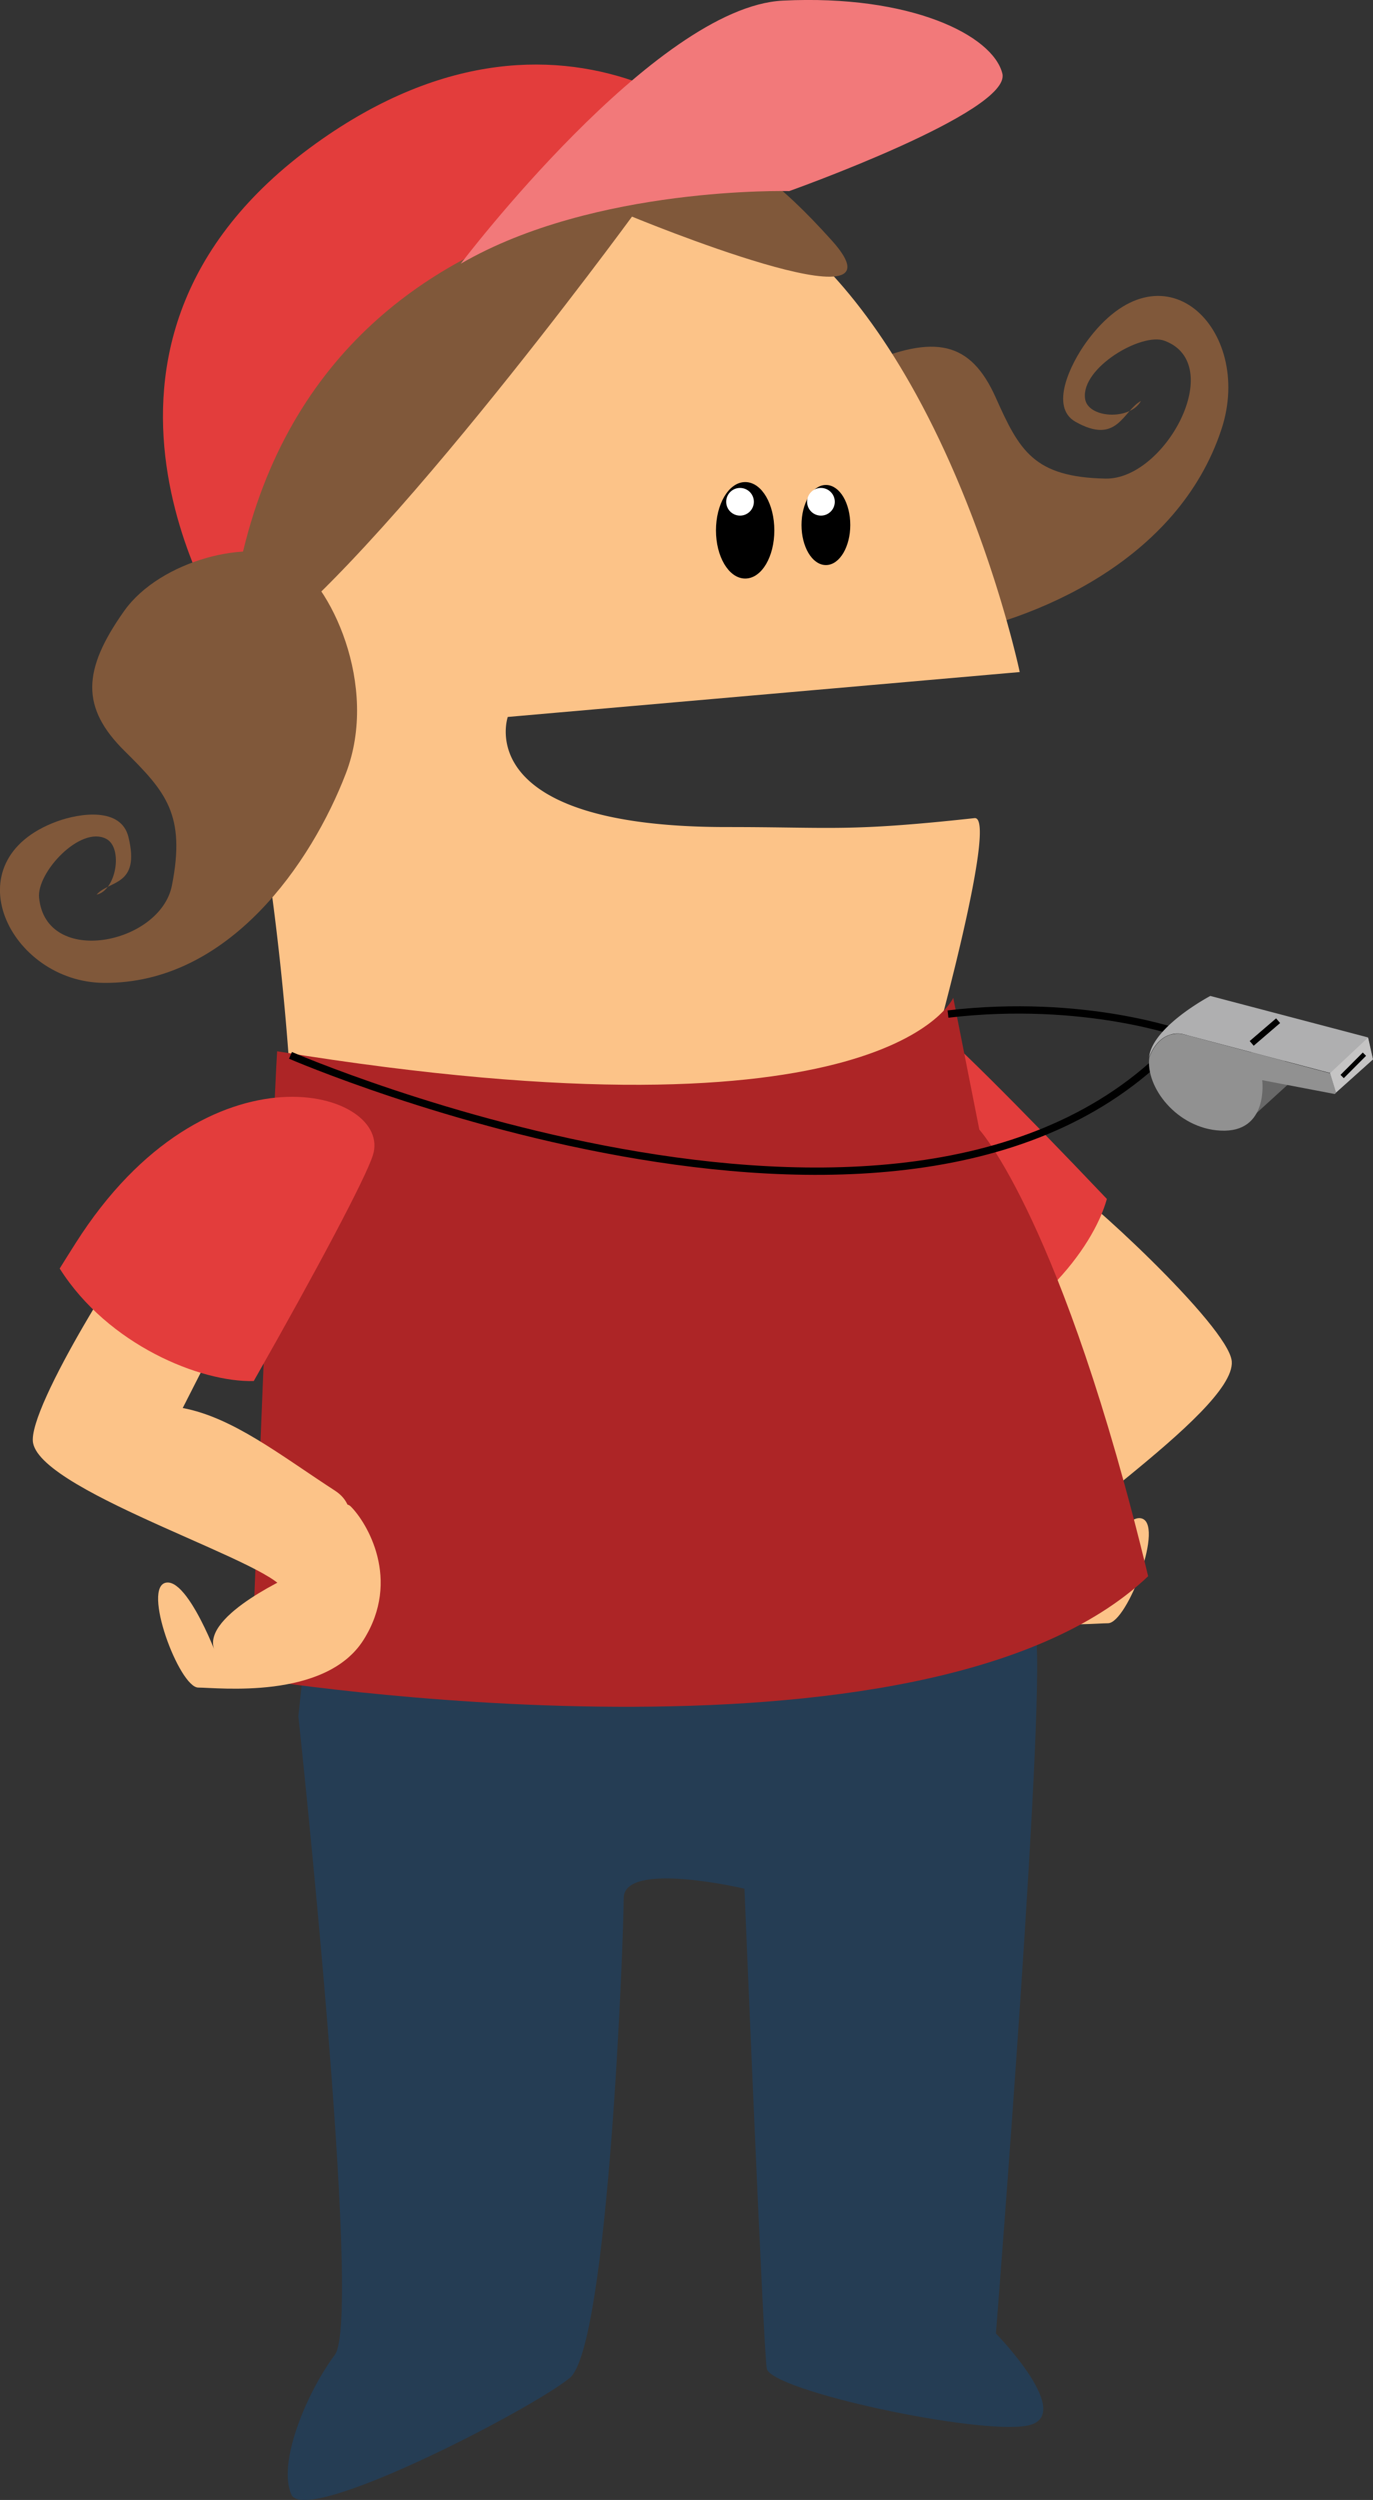 <?xml version="1.0" encoding="UTF-8"?>
<svg xmlns="http://www.w3.org/2000/svg" onmouseup="{ if(window.parent.document.onmouseup) window.parent.document.onmouseup(arguments[0]);}" viewBox="0 0 198.52 361.46"><rect x="0" y="0" width="198.52" height="361.46" fill="#333333" stroke="none"/><defs><style>.cls-1{fill:#fcc388;}.cls-2{fill:#e33d3c;}.cls-3{fill:#253d54;}.cls-4{fill:#80583a;}.cls-5{fill:#ad2526;}.cls-11,.cls-14,.cls-16,.cls-6,.cls-9{stroke:#000;}.cls-6{stroke-width:0.6px;}.cls-7{fill:#fff;}.cls-8{fill:#f2797a;}.cls-11,.cls-14,.cls-16,.cls-9{fill:none;}.cls-9{stroke-width:1.06px;}.cls-10{fill:#686868;}.cls-11{stroke-width:0.3px;}.cls-12{fill:#919191;}.cls-13{fill:#afafb0;}.cls-14{stroke-width:0.89px;}.cls-15{fill:#c5c4c4;}.cls-16{stroke-width:0.67px;}</style></defs><title/><g data-name="Layer 2" id="Layer_2"><g id="scrumMaster"><path data-cppathid="10000" d="M154.1,171.45c1.45.08,23.59,20.27,24,25.39.58,7.46-30.8,26.89-29.4,30.31s-17.15-5.35-10.93-12.27,11.43-14,18.17-17.28L135.56,175Z" class="cls-1"/><path data-cppathid="10001" d="M146,218.16s13.78,6,12,11,3.21-10.11,6.89-9.65S163,234.7,160.2,234.7s-18.38,1.84-23.89-6.89-.46-17,1.83-19.29S146,218.16,146,218.16Z" class="cls-1"/><path data-cppathid="10002" d="M136.3,195.47q-1.43-1.62-2.81-3.23c-23.27-27.05-7.65-50.4.34-44.89,2.77,1.91,13.37,12.48,26.21,26C158,180.78,148.88,192,136.3,195.47Z" class="cls-2"/><path data-cppathid="10003" d="M43.14,248.14S52.5,335,48.42,340.47s-8.33,15.61-6.29,20.21,34.64-12.27,40.25-16.86,7.8-63.85,7.8-69.36,17.46-1.38,17.46-1.38,2.71,66.15,3.22,69.36,30.55,9.65,37.68,8.27S144,337.39,144,337.39s7.66-96.6,5.62-101.66-104.9-2.29-104.9-2.29Z" class="cls-3"/><path data-cppathid="10004" d="M109.37,76.5c-1-6.69,6.7-19.92,15.55-23.77,10.25-4.45,15.41-3.4,19.06,4.77,3.41,7.63,5.47,11.48,15.84,11.7,8.65.19,17.67-16.59,8.53-19.94-3.3-1.21-12,3.89-11.47,8.32.31,2.91,6.5,3.27,8.09.39-2.63,1.45-3.4,6.45-9.49,3-3.71-2.13-.75-8.26,1.57-11.48C168,34.37,181.34,47.57,176.63,62c-6.3,19.24-27.19,27.84-41,30.14S110.34,83.2,109.37,76.5Z" class="cls-4"/><path data-cppathid="10005" d="M147.44,97.17S131.93,23.08,88.11,24.64,29.7,71.67,37,114a411.3,411.3,0,0,1,5,42.54c1.36,20.75,3.89,35,3.89,35l95.81-18.18-5.54-12.52-.92-10.11s9.09-32.83,5.66-32.44c-18.38,2-20.42,1.29-35.83,1.29-37.22,0-31.65-15.92-31.65-15.92Z" class="cls-1"/><path data-cppathid="10006" d="M40.07,152c88.28,14.35,97.76-7.73,97.76-7.73l3.77,19.06s12,13.12,24.41,64.57c-32.19,30.63-129.7,14.78-129.7,14.78S39.53,160.17,40.07,152Z" class="cls-5"/><path data-cppathid="10007" d="M111.66,76.69c0,3.68-1.75,6.66-3.91,6.66s-3.93-3-3.93-6.66S105.58,70,107.75,70,111.66,73,111.66,76.69Z" class="cls-6"/><path data-cppathid="10008" d="M122.64,75.91c0,3-1.45,5.49-3.22,5.49s-3.23-2.46-3.23-5.49,1.45-5.49,3.23-5.49S122.64,72.88,122.64,75.91Z" class="cls-6"/><path data-cppathid="10009" d="M109,72.55a2,2,0,1,1-2-2A2,2,0,0,1,109,72.55Z" class="cls-7"/><path data-cppathid="10010" d="M120.7,72.55a2,2,0,1,1-2-2A2,2,0,0,1,120.7,72.55Z" class="cls-7"/><path data-cppathid="10011" d="M91.38,31.32S51.58,85.75,34.47,95.4c-9-29.86,5.34-64.54,43.86-72.12,20.5-4,26.57-5.58,41.93,11.48C132.46,48.32,91.38,31.32,91.38,31.32Z" class="cls-4"/><path data-cppathid="10012" d="M33.13,91.81S4.78,50.15,45.67,20.75c37.55-27,65.77,1.67,66.46,6.89C112.13,27.64,40.08,22.46,33.13,91.81Z" class="cls-2"/><path data-cppathid="10013" d="M66.62,38.13S94.74,1,113.19.09s30.35,5,31.74,10.54-30.82,17-30.82,17S86,26.87,66.62,38.13Z" class="cls-8"/><path data-cppathid="10014" d="M42,80.94c-5.63-3.17-18.8,0-24.05,7.4-6.07,8.57-6.26,14,.09,20.27,5.92,5.86,8.84,9.16,6.82,19.41-1.68,8.53-18.24,11.84-19.21,1.76-.35-3.63,5.95-10.44,9.7-8.5,2.48,1.28,1.47,7.46-1.38,8.07,1.82-2.1,6.35-1.2,4.6-8.33-1.06-4.34-7-3.47-10.35-2.25C-7.23,124.47,1.42,142,15,142.11c18.12.18,30.08-17.46,35-30.26S47.65,84.11,42,80.94Z" class="cls-4"/><path data-cppathid="10015" d="M21.32,177.85c-1.38.46-17.48,25.73-16.54,30.78,1.38,7.35,36.75,17.92,36.29,21.59s15.16-9.64,7.35-14.7-14.69-10.56-22-11.94l13.79-27.1Z" class="cls-1"/><path data-cppathid="10016" d="M8.63,183.41c.76-1.22,1.52-2.44,2.28-3.63,19.1-30.14,46-22,43-12.74-1,3.2-8,16.42-17.22,32.64C29,199.89,15.6,194.45,8.63,183.41Z" class="cls-2"/><path data-cppathid="10017" d="M42.91,227.47s-13.78,6-11.94,11-3.22-10.11-6.89-9.65S25.92,244,28.67,244s18.38,1.84,23.89-6.89.46-17-1.84-19.29S42.91,227.47,42.91,227.47Z" class="cls-1"/><path data-cppathid="10018" d="M42,152.59s91.5,39.65,129.07-3.06c0,0-14.23-5.24-34-2.91" class="cls-9"/><polygon data-cppathid="10019" points="179.81 162.64 187.66 155.49 183.62 151.09 175.76 154.14 179.81 162.64" class="cls-10"/><polyline data-cppathid="10020" points="197.78 150.61 192.33 155.15 193.01 157.53" class="cls-11"/><path data-cppathid="10021" d="M171.06,149.53s-3.22-.91-4.88,3.36c-.59,4.28,4,10.26,10.27,10.58,7.05.37,6.05-7.29,6.05-7.29l10.49,2,.2-.18-.86-2.81Z" class="cls-12"/><path data-cppathid="10022" d="M175,144s-7.6,4-8.75,8.26a6,6,0,0,0-.11.61c1.66-4.27,4.88-3.36,4.88-3.36l21.27,5.62.86,2.81,5.33-4.78-.71-3.17Z" class="cls-13"/><line data-cppathid="10023" y2="150.86" x2="180.98" y1="147.58" x1="184.8" class="cls-14"/><polygon data-cppathid="10024" points="192.33 155.15 193.19 157.96 198.52 153.18 197.81 150.01 192.33 155.15" class="cls-15"/><line data-cppathid="10025" y2="155.65" x2="194.06" y1="152.42" x1="197.28" class="cls-16"/></g></g></svg>
